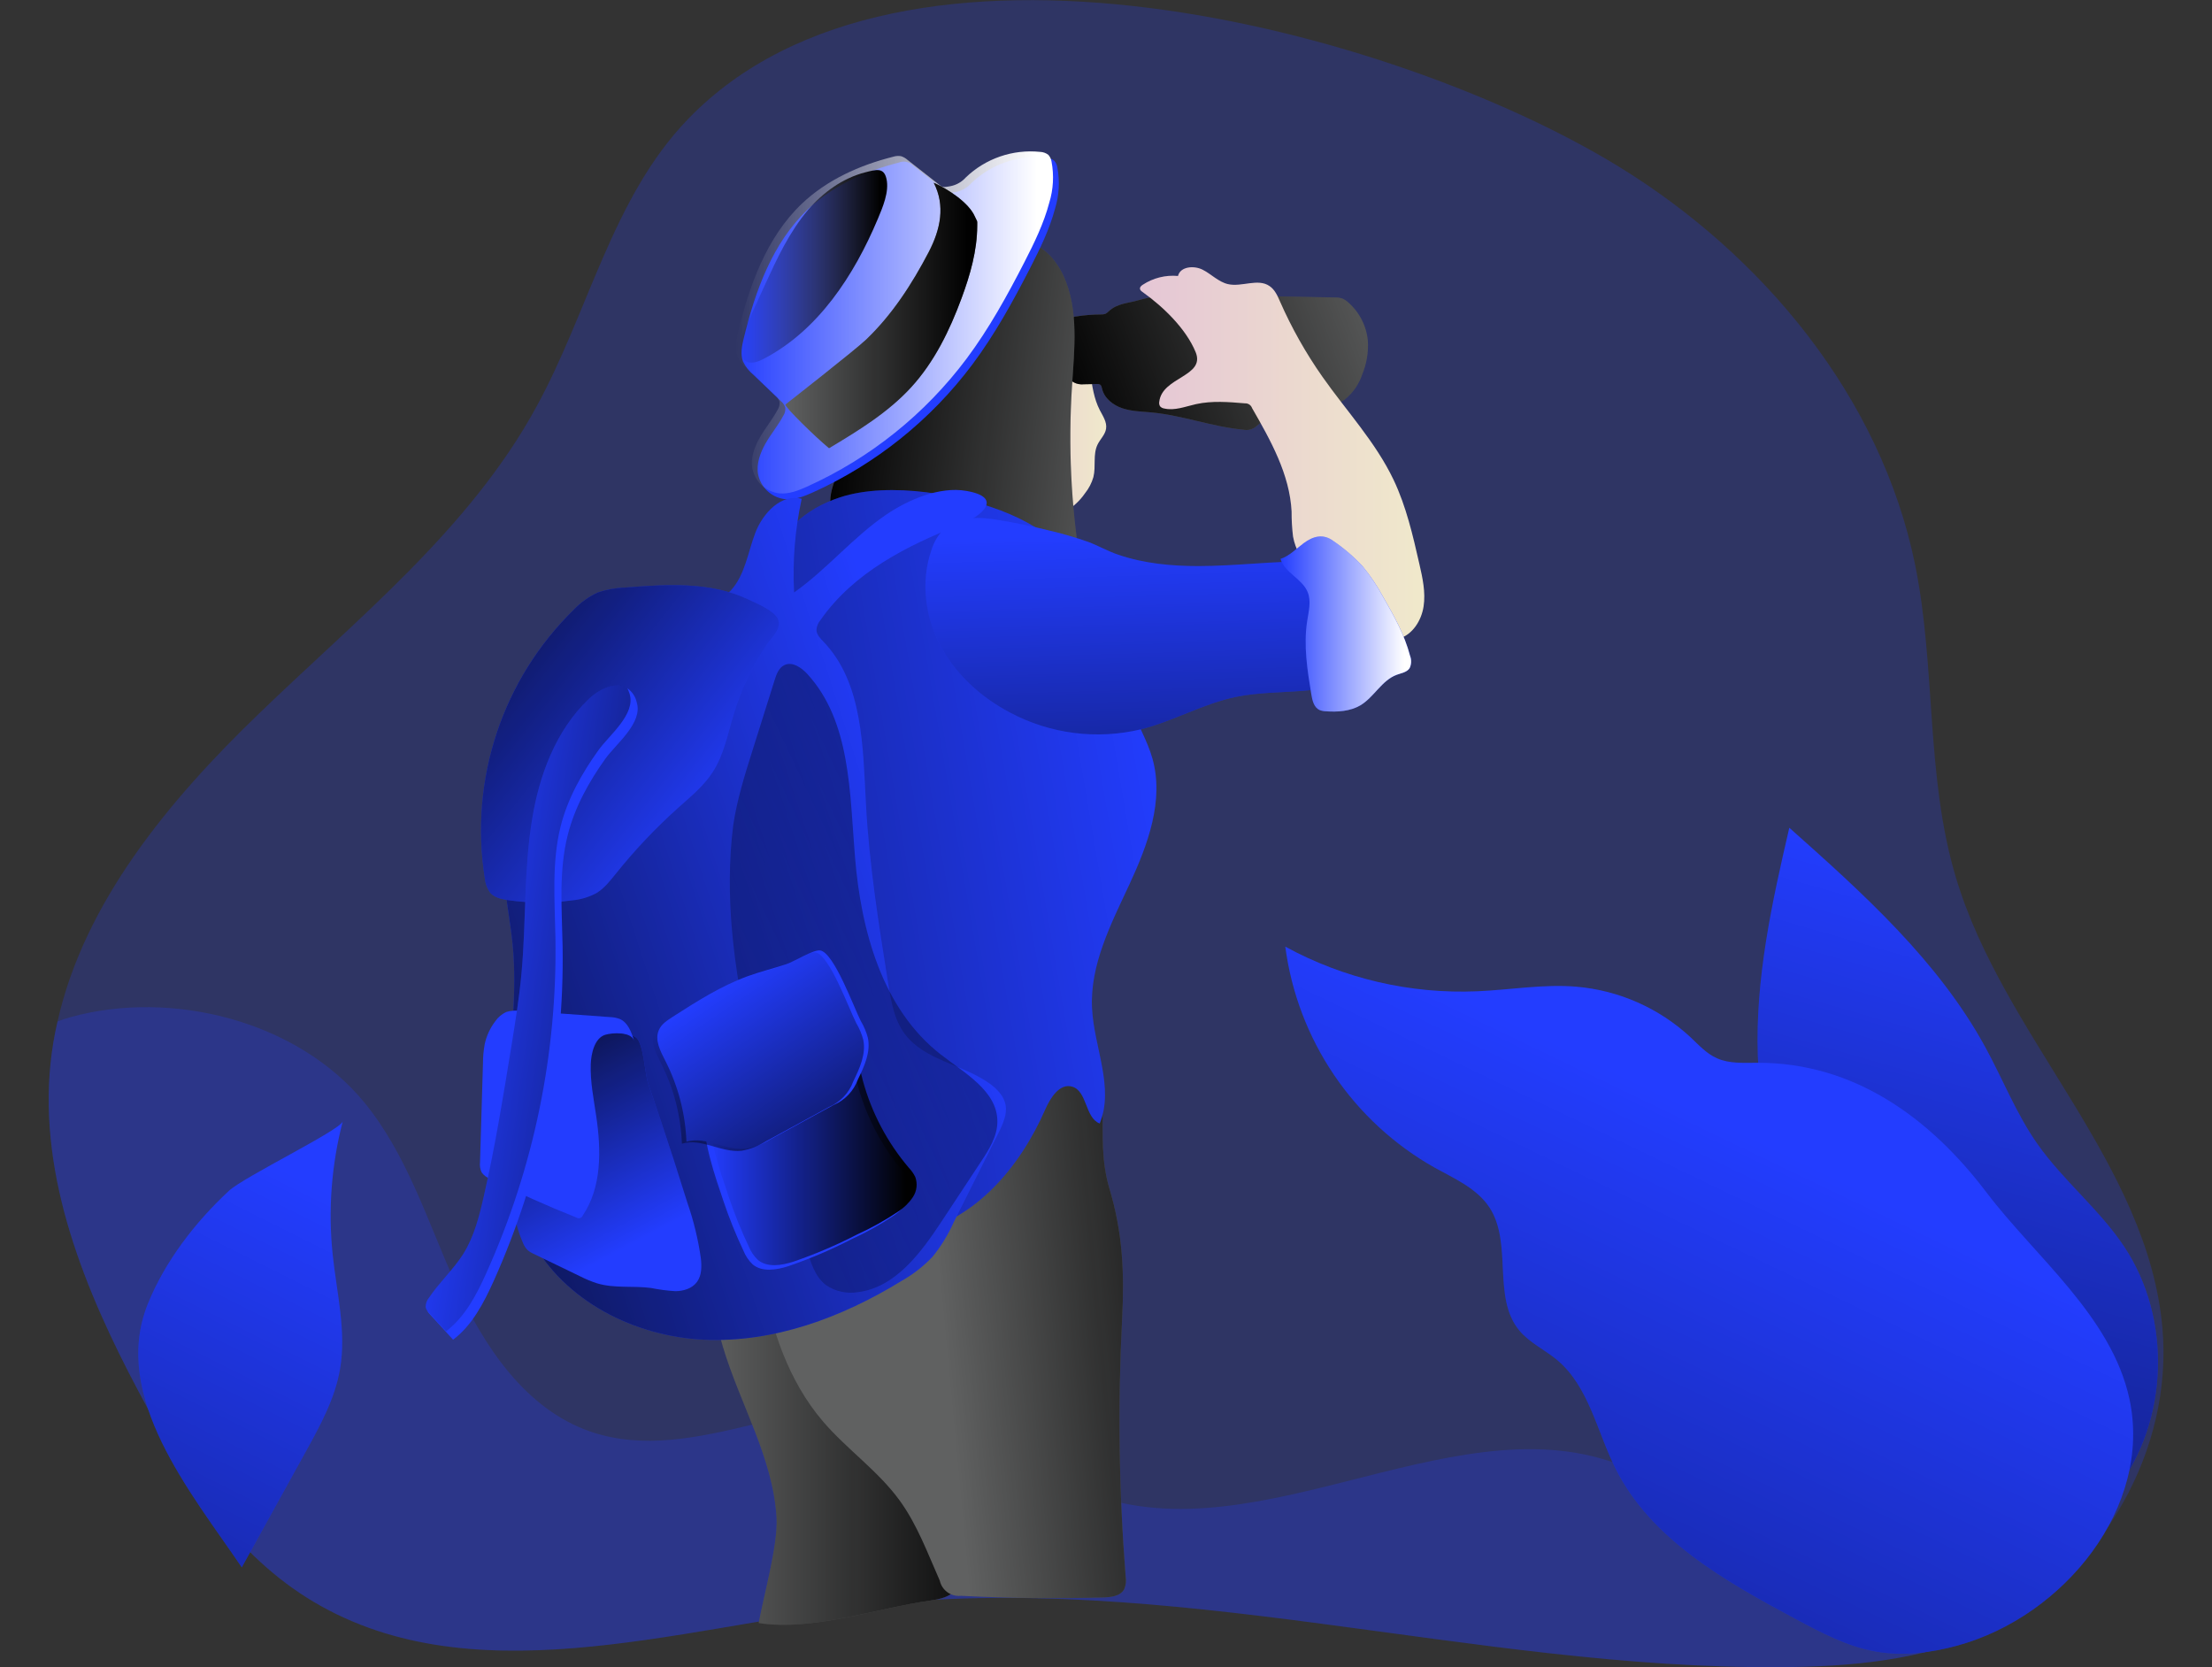 <svg width="406" height="306" viewBox="0 0 406 306" fill="none" xmlns="http://www.w3.org/2000/svg">
<rect x="0" y="0" width="406" height="306" fill="#333333" stroke="none"/>
<path opacity="0.24" d="M366.324 298.534C365.717 298.837 365.11 299.141 364.503 299.418C352.799 304.753 339.656 305.916 326.783 305.987C270.456 306.394 214.458 288.064 158.485 294.736C123.827 298.863 85.727 311.807 56.223 293.173C42.394 284.421 33.216 270.037 25.53 255.576C15.61 236.923 7.142 216.268 9.267 195.231C9.532 192.623 9.963 190.034 10.559 187.481C15.468 165.592 31.04 146.88 47.419 131.082C65.698 113.411 86.172 97.102 98.36 74.832C108.048 57.232 112.344 36.273 126.301 21.837C165.558 -18.853 255.71 5.283 296.924 30.46C323.592 46.768 345.184 72.907 351.482 103.522C355.357 122.459 353.419 142.404 358.961 160.941C367.687 190.29 394.252 213.322 396.907 243.808C398.825 265.891 386.082 288.522 366.324 298.534Z" fill="#233DFF"/>
<path opacity="0.24" d="M366.324 298.534C365.717 298.837 365.11 299.141 364.503 299.418C352.799 304.753 339.656 305.916 326.783 305.987C270.456 306.394 214.458 288.064 158.485 294.736C123.827 298.863 85.727 311.806 56.223 293.173C42.394 284.421 33.216 270.037 25.53 255.576C15.61 236.923 7.142 216.267 9.267 195.231C9.532 192.623 9.963 190.034 10.559 187.48C11.364 187.161 12.188 186.889 13.026 186.667C31.556 181.564 54.563 187.377 66.848 202.316C74.785 212.005 78.532 224.335 83.686 235.767C88.84 247.199 96.507 258.644 108.333 262.739C127.709 269.437 148.888 253.89 168.807 258.541C180.135 261.221 189.01 269.998 199.906 274.093C231.632 286.049 268.77 255.686 299.611 269.818C303.15 271.439 306.464 273.635 310.184 274.72C314.86 276.115 319.814 275.708 324.691 275.611C332.468 275.434 340.245 276.033 347.904 277.4C351.895 278.137 356.042 279.17 358.922 282.005C360.996 284.027 362.184 286.785 363.224 289.485C364.387 292.436 365.426 295.472 366.324 298.534Z" fill="#233DFF"/>
<path d="M322.637 193.771C322.159 179.652 325.221 165.682 328.418 151.925C341.936 163.957 355.726 176.332 364.387 192.189C367.617 198.099 370.084 204.461 373.946 209.951C378.694 216.72 385.359 221.977 389.919 228.869C398.632 242.032 398.051 260.672 388.53 273.267C387.668 274.585 386.471 275.65 385.062 276.354C383.254 277.11 381.187 276.748 379.288 276.276C362.592 272.13 348.408 259.619 341.588 243.911C334.212 226.931 323.296 213.309 322.637 193.771Z" fill="#233DFF"/>
<path d="M322.637 193.771C322.159 179.652 325.221 165.682 328.418 151.925C341.936 163.957 355.726 176.332 364.387 192.189C367.617 198.099 370.084 204.461 373.946 209.951C378.694 216.72 385.359 221.977 389.919 228.869C398.632 242.032 398.051 260.672 388.53 273.267C387.668 274.585 386.471 275.65 385.062 276.354C383.254 277.11 381.187 276.748 379.288 276.276C362.592 272.13 348.408 259.619 341.588 243.911C334.212 226.931 323.296 213.309 322.637 193.771Z" fill="url(#paint0_linear_3400_13944)"/>
<path d="M132.657 247.089C135.796 257.675 141.906 267.551 142.533 278.569C142.817 283.601 140.143 292.934 139.258 297.888C149.043 299.444 160.843 295.188 170.648 293.78C172.127 293.567 173.677 293.289 174.84 292.352C176.002 291.416 176.584 290.027 177.126 288.664C184.973 268.85 188.305 247.536 186.879 226.272C186.653 222.998 186.304 219.678 185.103 216.623C184.873 215.863 184.423 215.189 183.811 214.685C183.02 214.26 182.121 214.08 181.227 214.168L156.794 214.304C149.366 214.343 137.643 214.149 132.095 220.201C127.012 225.684 130.739 240.624 132.657 247.089Z" fill="#606161"/>
<path d="M132.657 247.089C135.796 257.675 141.906 267.551 142.533 278.569C142.817 283.601 140.143 292.934 139.258 297.888C149.043 299.444 160.843 295.188 170.648 293.78C172.127 293.567 173.677 293.289 174.84 292.352C176.002 291.416 176.584 290.027 177.126 288.664C184.973 268.85 188.305 247.536 186.879 226.272C186.653 222.998 186.304 219.678 185.103 216.623C184.873 215.863 184.423 215.189 183.811 214.685C183.02 214.26 182.121 214.08 181.227 214.168L156.794 214.304C149.366 214.343 137.643 214.149 132.095 220.201C127.012 225.684 130.739 240.624 132.657 247.089Z" fill="url(#paint1_linear_3400_13944)"/>
<path d="M205.958 242.096C205.146 257.834 205.362 273.608 206.604 289.317C206.745 290.109 206.655 290.925 206.345 291.668C205.661 292.96 203.943 293.153 202.47 293.199C193.772 293.44 185.072 293.339 176.37 292.895C175.495 292.991 174.616 292.76 173.901 292.248C173.186 291.735 172.685 290.977 172.495 290.118C170.266 285.099 168.367 279.861 165.138 275.418C161.172 269.947 155.45 266.026 151.051 260.892C144.683 253.432 141.441 243.756 139.871 234.081C139.458 231.543 139.225 228.662 140.853 226.666C142.293 224.89 144.728 224.38 146.95 223.799C154.701 221.758 161.663 217.559 168.51 213.406C174 210.074 179.548 206.728 184.443 202.543C188.435 199.132 192.427 192.925 198.53 195.231C202.309 196.659 202.438 199.862 202.405 203.46C202.405 208.627 202.147 213.096 203.62 218.115C206.074 226.272 206.391 233.629 205.958 242.096Z" fill="#606161"/>
<path d="M205.958 242.096C205.146 257.834 205.362 273.608 206.604 289.317C206.745 290.109 206.655 290.925 206.345 291.668C205.661 292.96 203.943 293.153 202.47 293.199C193.772 293.44 185.072 293.339 176.37 292.895C175.495 292.991 174.616 292.76 173.901 292.248C173.186 291.735 172.685 290.977 172.495 290.118C170.266 285.099 168.367 279.861 165.138 275.418C161.172 269.947 155.45 266.026 151.051 260.892C144.683 253.432 141.441 243.756 139.871 234.081C139.458 231.543 139.225 228.662 140.853 226.666C142.293 224.89 144.728 224.38 146.95 223.799C154.701 221.758 161.663 217.559 168.51 213.406C174 210.074 179.548 206.728 184.443 202.543C188.435 199.132 192.427 192.925 198.53 195.231C202.309 196.659 202.438 199.862 202.405 203.46C202.405 208.627 202.147 213.096 203.62 218.115C206.074 226.272 206.391 233.629 205.958 242.096Z" fill="url(#paint2_linear_3400_13944)"/>
<path d="M192.388 58.407C193.929 58.404 195.431 58.886 196.684 59.783C197.351 60.34 197.901 61.022 198.305 61.792C200.552 65.88 199.719 71.099 201.851 75.252C202.419 76.35 203.207 77.474 203.013 78.695C202.845 79.786 201.941 80.593 201.457 81.582C200.565 83.403 201.179 85.599 200.688 87.562C200.379 88.64 199.859 89.646 199.157 90.521C198.206 91.905 196.96 93.061 195.508 93.905C194.78 94.322 193.974 94.587 193.14 94.684C192.307 94.78 191.462 94.707 190.657 94.467C188.901 93.873 187.635 92.368 186.498 90.902C185.339 89.521 184.38 87.984 183.65 86.335C182.526 83.519 182.655 80.38 182.81 77.351C183.12 71.105 183.482 57.987 192.388 58.407Z" fill="url(#paint3_linear_3400_13944)"/>
<path d="M203.452 57.174C203.301 57.334 203.127 57.471 202.936 57.581C202.673 57.683 202.391 57.727 202.109 57.71C200.564 57.718 199.023 57.843 197.497 58.084C197.237 58.101 196.986 58.191 196.774 58.343C196.568 58.578 196.445 58.876 196.425 59.189C195.97 61.996 195.84 64.846 196.038 67.682C196.102 68.586 196.257 69.62 197 70.136C197.6 70.468 198.289 70.603 198.97 70.524L201.34 70.479C201.539 70.459 201.738 70.497 201.915 70.589C202.161 70.744 202.212 71.073 202.283 71.357C202.69 73.114 204.311 74.374 206.023 74.942C207.735 75.51 209.575 75.53 211.371 75.698C217.042 76.24 222.474 78.326 228.164 78.862C228.61 78.962 229.074 78.949 229.515 78.826C229.955 78.704 230.358 78.474 230.689 78.158L234.158 75.426C234.468 75.144 234.83 74.924 235.223 74.78C235.553 74.7 235.893 74.674 236.231 74.703C239.874 74.851 243.898 75.465 246.836 73.314C248.321 72.114 249.43 70.514 250.033 68.703C250.813 66.809 251.168 64.767 251.073 62.722C250.857 59.92 249.546 57.317 247.424 55.475C247.11 55.183 246.747 54.949 246.352 54.784C245.886 54.641 245.399 54.578 244.912 54.597L232.885 54.364C227.034 54.254 221.182 54.144 215.33 54.235C213.201 54.211 211.08 54.496 209.033 55.081C207.024 55.688 205.08 55.636 203.452 57.174Z" fill="#606161"/>
<path d="M203.452 57.174C203.301 57.334 203.127 57.471 202.936 57.581C202.673 57.683 202.391 57.727 202.109 57.71C200.564 57.718 199.023 57.843 197.497 58.084C197.237 58.101 196.986 58.191 196.774 58.343C196.568 58.578 196.445 58.876 196.425 59.189C195.97 61.996 195.84 64.846 196.038 67.682C196.102 68.586 196.257 69.62 197 70.136C197.6 70.468 198.289 70.603 198.97 70.524L201.34 70.479C201.539 70.459 201.738 70.497 201.915 70.589C202.161 70.744 202.212 71.073 202.283 71.357C202.69 73.114 204.311 74.374 206.023 74.942C207.735 75.51 209.575 75.53 211.371 75.698C217.042 76.24 222.474 78.326 228.164 78.862C228.61 78.962 229.074 78.949 229.515 78.826C229.955 78.704 230.358 78.474 230.689 78.158L234.158 75.426C234.468 75.144 234.83 74.924 235.223 74.78C235.553 74.7 235.893 74.674 236.231 74.703C239.874 74.851 243.898 75.465 246.836 73.314C248.321 72.114 249.43 70.514 250.033 68.703C250.813 66.809 251.168 64.767 251.073 62.722C250.857 59.92 249.546 57.317 247.424 55.475C247.11 55.183 246.747 54.949 246.352 54.784C245.886 54.641 245.399 54.578 244.912 54.597L232.885 54.364C227.034 54.254 221.182 54.144 215.33 54.235C213.201 54.211 211.08 54.496 209.033 55.081C207.024 55.688 205.08 55.636 203.452 57.174Z" fill="url(#paint4_linear_3400_13944)"/>
<path d="M195.165 50.547C198.059 56.818 197.193 64.11 196.754 70.976C196.061 81.79 196.575 92.647 198.285 103.348C194.765 100.325 190.321 98.542 185.787 97.535C181.253 96.527 176.602 96.308 171.965 96.075C170.977 95.972 169.979 96.022 169.007 96.224C166.462 96.87 164.905 99.453 164.053 101.953C163.2 104.452 162.761 107.12 161.217 109.283L162.509 97.548C162.708 96.581 162.618 95.577 162.251 94.66C161.833 93.969 161.21 93.424 160.468 93.104C159.211 92.501 157.819 92.236 156.429 92.333C155.038 92.43 153.697 92.887 152.537 93.659C151.639 89.39 154.868 85.45 155.908 81.213C156.651 78.197 156.263 75.026 156.057 71.925C155.708 67.168 155.849 62.387 156.477 57.658C156.864 54.822 157.465 51.968 158.879 49.487C161.185 45.444 165.409 42.835 169.782 41.239C174.535 39.509 180.355 38.966 184.224 42.221C185.173 43.022 186.084 44.23 187.35 44.514C188.454 44.76 189.287 44.514 190.385 45.115C192.543 46.264 194.125 48.37 195.165 50.547Z" fill="#606161"/>
<path d="M195.165 50.547C198.059 56.818 197.193 64.11 196.754 70.976C196.061 81.79 196.575 92.647 198.285 103.348C194.765 100.325 190.321 98.542 185.787 97.535C181.253 96.527 176.602 96.308 171.965 96.075C170.977 95.972 169.979 96.022 169.007 96.224C166.462 96.87 164.905 99.453 164.053 101.953C163.2 104.452 162.761 107.12 161.217 109.283L162.509 97.548C162.708 96.581 162.618 95.577 162.251 94.66C161.833 93.969 161.21 93.424 160.468 93.104C159.211 92.501 157.819 92.236 156.429 92.333C155.038 92.43 153.697 92.887 152.537 93.659C151.639 89.39 154.868 85.45 155.908 81.213C156.651 78.197 156.263 75.026 156.057 71.925C155.708 67.168 155.849 62.387 156.477 57.658C156.864 54.822 157.465 51.968 158.879 49.487C161.185 45.444 165.409 42.835 169.782 41.239C174.535 39.509 180.355 38.966 184.224 42.221C185.173 43.022 186.084 44.23 187.35 44.514C188.454 44.76 189.287 44.514 190.385 45.115C192.543 46.264 194.125 48.37 195.165 50.547Z" fill="url(#paint5_linear_3400_13944)"/>
<path d="M173.767 35.22L167.644 30.421C167.307 30.065 166.869 29.82 166.39 29.717C165.91 29.614 165.411 29.66 164.957 29.846C158.808 31.403 152.834 34.096 148.235 38.462C141.776 44.605 138.605 53.44 136.506 62.114C136.17 63.516 135.86 65.028 136.383 66.365C136.845 67.314 137.506 68.154 138.321 68.825L143.327 73.631C143.706 73.933 143.989 74.339 144.14 74.8C144.195 75.332 144.063 75.866 143.766 76.311C142.823 78.074 141.525 79.624 140.536 81.349C139.548 83.073 138.792 85.095 139.148 87.065C139.389 88.262 140.007 89.35 140.911 90.17C141.816 90.99 142.958 91.5 144.173 91.625C145.904 91.767 147.589 91.095 149.178 90.385C160.78 85.148 170.866 77.058 178.495 66.868C182.59 61.378 185.916 55.346 189.049 49.249C190.864 45.709 192.633 42.105 193.654 38.269C194.402 35.82 194.543 33.227 194.067 30.712C193.994 30.259 193.795 29.836 193.492 29.491C193.058 29.146 192.522 28.954 191.968 28.942C189.489 28.673 186.98 28.95 184.619 29.753C182.258 30.557 180.102 31.867 178.301 33.592C177.588 34.408 176.633 34.974 175.576 35.207C175.052 35.317 174.187 35.53 173.767 35.22Z" fill="#233DFF"/>
<path d="M172.702 34.154L166.579 29.355C166.226 29.035 165.807 28.797 165.351 28.658C164.86 28.583 164.358 28.625 163.885 28.781C157.743 30.331 151.762 33.024 147.17 37.39C140.711 43.539 137.54 52.375 135.441 61.049C135.105 62.45 134.795 63.955 135.318 65.299C135.777 66.248 136.439 67.086 137.256 67.753L142.261 72.559C142.643 72.859 142.926 73.266 143.075 73.728C143.136 74.259 143.006 74.795 142.707 75.239C141.764 77.002 140.466 78.559 139.477 80.283C138.489 82.008 137.734 84.023 138.089 85.993C138.33 87.189 138.947 88.278 139.849 89.099C140.752 89.92 141.893 90.432 143.107 90.559C144.845 90.701 146.53 90.03 148.119 89.319C159.72 84.085 169.805 75.993 177.43 65.803C181.531 60.306 184.857 54.28 187.99 48.183C189.805 44.644 191.574 41.039 192.588 37.203C193.336 34.757 193.478 32.166 193.002 29.653C192.931 29.2 192.734 28.777 192.433 28.432C191.996 28.087 191.459 27.892 190.903 27.876C188.429 27.622 185.929 27.908 183.577 28.716C181.225 29.523 179.077 30.832 177.281 32.553C176.553 33.377 175.575 33.942 174.497 34.161C173.98 34.238 173.115 34.484 172.702 34.154Z" fill="url(#paint6_linear_3400_13944)"/>
<path d="M138.476 120.832C138.141 142.346 137.676 163.944 134.317 185.194C132.909 194.127 130.991 203.246 132.702 212.121C132.923 214.395 133.792 216.558 135.208 218.351C136.623 220.144 138.525 221.493 140.685 222.235C144.234 223.747 147.941 224.856 151.736 225.542C157.097 226.627 162.658 227.325 168.013 226.188C179.128 223.85 187.279 214.058 191.833 203.653C192.789 201.47 194.507 198.764 196.793 199.442C199.59 200.269 199.125 205.145 201.844 206.205C204.55 199.584 200.798 192.228 200.436 185.084C200.029 177.088 203.917 169.583 207.295 162.323C210.673 155.064 213.702 146.912 211.519 139.207C210.57 135.842 208.677 132.826 207.547 129.519C205.926 124.804 205.9 119.682 204.537 114.883C201.902 105.57 194.261 98.168 185.355 94.37C176.868 90.746 163.304 88.311 154.204 91.276C140.576 95.739 138.677 108.153 138.476 120.832Z" fill="#233DFF"/>
<path d="M138.476 120.832C138.141 142.346 137.676 163.944 134.317 185.194C132.909 194.127 130.991 203.246 132.702 212.121C132.923 214.395 133.792 216.558 135.208 218.351C136.623 220.144 138.525 221.493 140.685 222.235C144.234 223.747 147.941 224.856 151.736 225.542C157.097 226.627 162.658 227.325 168.013 226.188C179.128 223.85 187.279 214.058 191.833 203.653C192.789 201.47 194.507 198.764 196.793 199.442C199.59 200.269 199.125 205.145 201.844 206.205C204.55 199.584 200.798 192.228 200.436 185.084C200.029 177.088 203.917 169.583 207.295 162.323C210.673 155.064 213.702 146.912 211.519 139.207C210.57 135.842 208.677 132.826 207.547 129.519C205.926 124.804 205.9 119.682 204.537 114.883C201.902 105.57 194.261 98.168 185.355 94.37C176.868 90.746 163.304 88.311 154.204 91.276C140.576 95.739 138.677 108.153 138.476 120.832Z" fill="url(#paint7_linear_3400_13944)"/>
<path d="M183.54 95.481C180.045 94.887 176.034 94.59 173.393 96.954C172.25 98.07 171.41 99.46 170.951 100.99C168.968 106.668 169.776 113.133 172.572 118.429C175.369 123.725 180.039 127.969 185.361 130.772C192.741 134.706 201.306 135.802 209.439 133.853C215.395 132.348 220.846 129.138 226.878 127.904C234.784 126.277 243.71 128.021 250.453 123.577C251.185 123.136 251.82 122.552 252.32 121.859C252.822 121.048 253.121 120.129 253.192 119.178C253.734 114.224 250.821 109.49 247.379 105.931C246.489 104.904 245.387 104.082 244.149 103.522C243.024 103.149 241.84 102.982 240.655 103.031C233.744 102.967 226.859 103.89 219.948 103.897C214.994 103.897 209.969 103.425 205.267 101.817C203.329 101.171 201.618 100.164 199.745 99.46C197.39 98.633 194.993 97.934 192.563 97.367C189.561 96.618 186.554 95.989 183.54 95.481Z" fill="#233DFF"/>
<path d="M183.54 95.481C180.045 94.887 176.034 94.59 173.393 96.954C172.25 98.07 171.41 99.46 170.951 100.99C168.968 106.668 169.776 113.133 172.572 118.429C175.369 123.725 180.039 127.969 185.361 130.772C192.741 134.706 201.306 135.802 209.439 133.853C215.395 132.348 220.846 129.138 226.878 127.904C234.784 126.277 243.71 128.021 250.453 123.577C251.185 123.136 251.82 122.552 252.32 121.859C252.822 121.048 253.121 120.129 253.192 119.178C253.734 114.224 250.821 109.49 247.379 105.931C246.489 104.904 245.387 104.082 244.149 103.522C243.024 103.149 241.84 102.982 240.655 103.031C233.744 102.967 226.859 103.89 219.948 103.897C214.994 103.897 209.969 103.425 205.267 101.817C203.329 101.171 201.618 100.164 199.745 99.46C197.39 98.633 194.993 97.934 192.563 97.367C189.561 96.618 186.554 95.989 183.54 95.481Z" fill="url(#paint8_linear_3400_13944)"/>
<path d="M212.779 73.715C212.722 74.001 212.768 74.298 212.908 74.554C213.099 74.779 213.365 74.926 213.657 74.968C215.595 75.433 217.578 74.606 219.528 74.173C222.467 73.527 225.522 73.779 228.519 74.031C228.8 74.016 229.078 74.093 229.311 74.25C229.544 74.408 229.72 74.637 229.811 74.903C233.221 80.832 236.715 87.052 237.064 93.886C237.055 95.422 237.143 96.959 237.329 98.484C238.194 103.244 242.296 106.59 245.441 110.259C246.972 112.048 248.341 114.005 250.182 115.484C252.023 116.963 254.483 117.899 256.738 117.234C259.263 116.498 260.891 113.908 261.291 111.311C261.691 108.715 261.104 106.073 260.516 103.509C259.321 98.258 258.107 92.956 255.795 88.092C252.494 81.149 247.14 75.439 242.728 69.155C239.684 64.822 237.077 60.199 234.945 55.352C234.48 54.286 233.99 53.156 233.008 52.497C230.876 51.031 227.925 52.723 225.399 52.149C223.649 51.748 222.338 50.314 220.736 49.501C219.134 48.687 216.635 48.913 216.215 50.65C213.942 50.442 211.666 51.009 209.756 52.258C209.498 52.426 209.22 52.665 209.233 52.969C209.246 53.272 209.504 53.453 209.737 53.615C213.476 56.289 217.675 60.3 219.457 64.64C221.279 69.116 213.321 69.161 212.779 73.715Z" fill="url(#paint9_linear_3400_13944)"/>
<path d="M152.163 82.266C157.549 79.037 163.013 75.704 167.257 71.06C171.5 66.416 174.316 60.629 176.493 54.719C178.069 50.456 179.348 46.013 179.361 41.472C179.361 40.225 179.438 40.91 178.941 39.767C177.836 37.183 173.922 34.664 171.378 33.534C173.541 37.739 172.637 42.079 170.454 46.277C167.392 52.129 163.769 57.735 158.996 62.302C157.058 64.175 144.141 74.257 144.141 74.257C144.141 74.8 149.54 80.096 152.163 82.266Z" fill="#606161"/>
<path d="M152.163 82.266C157.549 79.037 163.013 75.704 167.257 71.06C171.5 66.416 174.316 60.629 176.493 54.719C178.069 50.456 179.348 46.013 179.361 41.472C179.361 40.225 179.438 40.91 178.941 39.767C177.836 37.183 173.922 34.664 171.378 33.534C173.541 37.739 172.637 42.079 170.454 46.277C167.392 52.129 163.769 57.735 158.996 62.302C157.058 64.175 144.141 74.257 144.141 74.257C144.141 74.8 149.54 80.096 152.163 82.266Z" fill="url(#paint10_linear_3400_13944)"/>
<path d="M161.114 40.187C156.748 50.573 150.173 60.648 140.181 65.854C139.212 66.358 138.076 66.817 137.068 66.397C136.593 66.151 136.2 65.771 135.941 65.303C135.681 64.835 135.565 64.301 135.608 63.768C135.713 62.702 136.029 61.668 136.538 60.726L140.414 52.246C142.629 47.421 144.883 42.557 148.339 38.501C151.064 35.317 154.675 32.688 158.789 31.636C160.727 31.151 162.232 30.634 162.71 32.843C163.239 35.201 162.006 38.068 161.114 40.187Z" fill="url(#paint11_linear_3400_13944)"/>
<path d="M150.599 113.798C150.168 114.301 149.908 114.927 149.856 115.587C149.856 116.478 150.573 117.183 151.193 117.828C158.421 125.43 158.363 137.121 158.944 147.597C159.532 158.68 161.288 169.667 163.039 180.628C163.549 183.812 164.111 187.132 166.029 189.728C169.64 194.63 176.673 195.321 181.627 198.867C183.003 199.849 184.288 201.18 184.579 202.852C184.87 204.525 184.069 206.321 183.287 207.903L175.013 224.399C174.006 226.658 172.703 228.774 171.138 230.69C169.471 232.434 167.556 233.923 165.454 235.108C154.558 241.806 142.002 246.475 129.227 245.888C116.451 245.3 103.534 238.783 97.488 227.493C93.154 219.419 92.644 209.854 93.128 200.702C93.613 191.549 95.001 182.384 94.084 173.265C93.581 168.259 92.379 163.286 92.599 158.254C92.889 151.343 95.828 144.852 98.696 138.555C100.498 134.621 102.326 130.643 105.058 127.291C108.1 123.564 112.227 120.644 114.404 116.356C115.121 114.941 115.696 113.294 117.11 112.558C118.035 112.167 119.043 112.012 120.042 112.106C125.074 112.177 130.764 112.041 134.174 108.34C136.758 105.505 137.268 101.378 138.644 97.774C140.02 94.17 143.417 90.553 147.144 91.554C145.915 97.197 145.446 102.98 145.749 108.747C151.794 104.484 156.561 98.594 162.684 94.441C166.669 91.735 172.43 89.235 177.377 90.101C184.275 91.308 180.232 94.745 176.183 96.333C166.481 100.118 156.683 105.079 150.599 113.798Z" fill="#233DFF"/>
<path d="M150.599 113.798C150.168 114.301 149.908 114.927 149.856 115.587C149.856 116.478 150.573 117.183 151.193 117.828C158.421 125.43 158.363 137.121 158.944 147.597C159.532 158.68 161.288 169.667 163.039 180.628C163.549 183.812 164.111 187.132 166.029 189.728C169.64 194.63 176.673 195.321 181.627 198.867C183.003 199.849 184.288 201.18 184.579 202.852C184.87 204.525 184.069 206.321 183.287 207.903L175.013 224.399C174.006 226.658 172.703 228.774 171.138 230.69C169.471 232.434 167.556 233.923 165.454 235.108C154.558 241.806 142.002 246.475 129.227 245.888C116.451 245.3 103.534 238.783 97.488 227.493C93.154 219.419 92.644 209.854 93.128 200.702C93.613 191.549 95.001 182.384 94.084 173.265C93.581 168.259 92.379 163.286 92.599 158.254C92.889 151.343 95.828 144.852 98.696 138.555C100.498 134.621 102.326 130.643 105.058 127.291C108.1 123.564 112.227 120.644 114.404 116.356C115.121 114.941 115.696 113.294 117.11 112.558C118.035 112.167 119.043 112.012 120.042 112.106C125.074 112.177 130.764 112.041 134.174 108.34C136.758 105.505 137.268 101.378 138.644 97.774C140.02 94.17 143.417 90.553 147.144 91.554C145.915 97.197 145.446 102.98 145.749 108.747C151.794 104.484 156.561 98.594 162.684 94.441C166.669 91.735 172.43 89.235 177.377 90.101C184.275 91.308 180.232 94.745 176.183 96.333C166.481 100.118 156.683 105.079 150.599 113.798Z" fill="url(#paint12_linear_3400_13944)"/>
<path d="M134.582 151.447C135.273 146.77 136.694 142.249 138.115 137.741L142.178 124.823C142.513 123.758 142.933 122.589 143.934 122.091C145.401 121.355 147.099 122.518 148.204 123.732C156.18 132.451 155.954 145.569 156.93 157.318C158.034 170.836 161.967 185.22 172.676 193.545C177.088 196.981 183.088 200.269 183.062 205.862C183.062 208.581 181.499 211.029 180 213.296L172.844 224.147C169.033 229.928 164.389 236.258 157.524 237.155C155.459 237.507 153.338 237.044 151.607 235.864C149.541 234.294 148.746 231.601 148.068 229.095C141.402 204.448 131.333 177.398 134.582 151.447Z" fill="url(#paint13_linear_3400_13944)"/>
<path d="M136.448 229.54C136.827 230.501 137.411 231.367 138.16 232.079C139.91 233.526 142.513 233.086 144.677 232.402C148.667 231.033 152.553 229.375 156.302 227.441C158.96 226.235 161.513 224.811 163.937 223.185C165.011 222.483 165.93 221.569 166.637 220.498C166.984 219.96 167.201 219.348 167.27 218.711C167.34 218.074 167.26 217.43 167.037 216.83C166.73 216.224 166.336 215.667 165.868 215.176C161.893 210.504 159.001 205.009 157.4 199.087C156.625 196.213 156.16 193.242 154.959 190.523C154.831 190.168 154.608 189.855 154.313 189.618C154.05 189.487 153.764 189.411 153.471 189.394C153.177 189.377 152.884 189.421 152.608 189.522C147.77 190.574 142.816 191.685 138.676 194.392C136.307 196.056 134.097 197.937 132.075 200.011C130.68 201.354 129.259 202.678 129.214 204.726C129.104 209.822 131.191 215.706 132.792 220.466C133.83 223.561 135.05 226.591 136.448 229.54Z" fill="#233DFF"/>
<path d="M137.397 228.707C137.776 229.67 138.36 230.538 139.109 231.252C140.859 232.699 143.462 232.26 145.626 231.568C149.616 230.198 153.501 228.54 157.252 226.608C159.909 225.402 162.463 223.978 164.886 222.352C165.96 221.652 166.879 220.74 167.586 219.671C167.933 219.133 168.15 218.521 168.22 217.884C168.289 217.248 168.209 216.603 167.986 216.003C167.681 215.395 167.287 214.835 166.817 214.343C162.84 209.671 159.949 204.177 158.35 198.254C157.575 195.386 157.103 192.409 155.908 189.689C155.78 189.334 155.557 189.021 155.262 188.785C154.999 188.657 154.712 188.582 154.42 188.566C154.127 188.549 153.834 188.591 153.557 188.688C148.72 189.748 143.766 190.852 139.626 193.565C137.255 195.227 135.045 197.109 133.025 199.184C131.629 200.521 130.209 201.851 130.163 203.892C130.054 208.988 132.14 214.872 133.742 219.633C134.778 222.728 135.999 225.758 137.397 228.707Z" fill="url(#paint14_linear_3400_13944)"/>
<path d="M134.75 130.843C133.613 134.55 132.909 138.477 130.803 141.732C129.182 144.232 126.838 146.157 124.616 148.14C120.429 151.875 116.562 155.954 113.054 160.334C112.002 161.626 110.942 163.027 109.496 163.906C108.097 164.66 106.558 165.119 104.974 165.256C101.086 165.793 97.142 165.778 93.258 165.21C92.089 165.042 90.836 164.771 90.029 163.919C89.429 163.118 89.066 162.164 88.982 161.167C87.575 152.248 88.323 143.121 91.164 134.55C94.004 125.979 98.855 118.213 105.31 111.899C106.556 110.59 108.037 109.527 109.676 108.767C111.275 108.208 112.95 107.899 114.643 107.849C122.284 107.249 130.332 106.713 137.249 109.987C138.657 110.633 142.055 112.054 142.739 113.546C143.572 115.355 141.68 116.911 140.711 118.339C138.113 122.187 136.103 126.401 134.75 130.843Z" fill="#233DFF"/>
<path d="M134.75 130.843C133.613 134.55 132.909 138.477 130.803 141.732C129.182 144.232 126.838 146.157 124.616 148.14C120.429 151.875 116.562 155.954 113.054 160.334C112.002 161.626 110.942 163.027 109.496 163.906C108.097 164.66 106.558 165.119 104.974 165.256C101.086 165.793 97.142 165.778 93.258 165.21C92.089 165.042 90.836 164.771 90.029 163.919C89.429 163.118 89.066 162.164 88.982 161.167C87.575 152.248 88.323 143.121 91.164 134.55C94.004 125.979 98.855 118.213 105.31 111.899C106.556 110.59 108.037 109.527 109.676 108.767C111.275 108.208 112.95 107.899 114.643 107.849C122.284 107.249 130.332 106.713 137.249 109.987C138.657 110.633 142.055 112.054 142.739 113.546C143.572 115.355 141.68 116.911 140.711 118.339C138.113 122.187 136.103 126.401 134.75 130.843Z" fill="url(#paint15_linear_3400_13944)"/>
<path d="M137.288 179.155C132.34 180.944 127.864 183.812 123.44 186.647C122.458 187.293 121.425 187.939 120.941 189.031C120.114 190.858 121.199 192.906 122.116 194.701C124.471 199.313 125.794 204.382 125.991 209.557C129.557 208.465 133.277 211.281 136.971 210.848C138.549 210.557 140.056 209.97 141.415 209.118L153.002 202.814C154.029 202.379 154.955 201.738 155.722 200.93C156.49 200.122 157.083 199.165 157.465 198.118C158.641 195.715 159.842 193.093 159.293 190.477C159.007 189.4 158.573 188.367 158.001 187.409C156.774 185.065 153.08 174.802 150.528 174.44C149.295 174.259 145.6 176.559 144.27 176.985C141.964 177.741 139.619 178.322 137.288 179.155Z" fill="#233DFF"/>
<path d="M136.455 179.51C131.507 181.306 127.038 184.167 122.607 187.009C121.625 187.655 120.592 188.301 120.108 189.386C119.281 191.214 120.372 193.261 121.283 195.057C123.641 199.667 124.964 204.737 125.158 209.912C128.73 208.82 132.444 211.643 136.138 211.204C137.716 210.913 139.224 210.326 140.582 209.473L152.156 203.175C153.181 202.739 154.105 202.097 154.872 201.29C155.638 200.482 156.231 199.526 156.613 198.48C157.788 196.077 158.99 193.455 158.447 190.839C158.159 189.762 157.724 188.73 157.155 187.771C155.928 185.433 152.227 175.163 149.676 174.802C148.443 174.627 144.748 176.92 143.418 177.346C141.131 178.096 138.754 178.677 136.455 179.51Z" fill="url(#paint16_linear_3400_13944)"/>
<path d="M126.179 220.795C127.324 224.092 128.148 227.493 128.639 230.948C128.807 232.44 128.814 234.087 127.922 235.295C127.031 236.503 125.429 236.981 123.931 236.981C122.434 236.888 120.945 236.691 119.474 236.393C116.174 235.961 112.744 236.503 109.56 235.534C108.493 235.188 107.457 234.756 106.46 234.243L97.921 230.115C97.539 229.952 97.182 229.735 96.862 229.469C96.483 229.085 96.188 228.625 95.996 228.12C94.107 223.819 93.619 219.033 94.601 214.44C95.538 210.093 97.766 206.088 98.535 201.709C98.974 199.184 98.955 196.491 100.227 194.275C100.542 193.669 101.018 193.162 101.603 192.809C102.327 192.495 103.114 192.355 103.902 192.402C106.369 192.363 104.645 189.173 107.131 189.134C108.824 189.134 115.341 189.321 116.742 190.426C118.144 191.53 118.37 197.137 118.951 198.822C120.549 203.447 122.105 208.086 123.621 212.741C124.482 215.432 125.335 218.117 126.179 220.795Z" fill="#233DFF"/>
<path d="M126.179 220.795C127.324 224.092 128.148 227.493 128.639 230.948C128.807 232.44 128.814 234.087 127.922 235.295C127.031 236.503 125.429 236.981 123.931 236.981C122.434 236.888 120.945 236.691 119.474 236.393C116.174 235.961 112.744 236.503 109.56 235.534C108.493 235.188 107.457 234.756 106.46 234.243L97.921 230.115C97.539 229.952 97.182 229.735 96.862 229.469C96.483 229.085 96.188 228.625 95.996 228.12C94.107 223.819 93.619 219.033 94.601 214.44C95.538 210.093 97.766 206.088 98.535 201.709C98.974 199.184 98.955 196.491 100.227 194.275C100.542 193.669 101.018 193.162 101.603 192.809C102.327 192.495 103.114 192.355 103.902 192.402C106.369 192.363 104.645 189.173 107.131 189.134C108.824 189.134 115.341 189.321 116.742 190.426C118.144 191.53 118.37 197.137 118.951 198.822C120.549 203.447 122.105 208.086 123.621 212.741C124.482 215.432 125.335 218.117 126.179 220.795Z" fill="url(#paint17_linear_3400_13944)"/>
<path d="M239.312 99.673C237.916 100.7 236.683 102.043 235.029 102.579C235.779 105.124 239.001 106.209 240.009 108.657C240.694 110.323 240.203 112.203 239.925 113.979C239.228 118.448 239.957 123.021 240.687 127.458C240.868 128.563 241.165 129.835 242.179 130.313C242.552 130.461 242.948 130.542 243.348 130.552C245.518 130.707 247.811 130.552 249.678 129.467C252.203 127.962 253.618 124.856 256.376 123.848C257.222 123.538 258.236 123.389 258.727 122.634C258.896 122.283 258.991 121.901 259.005 121.512C259.02 121.123 258.953 120.735 258.811 120.373C257.803 116.498 255.84 113.01 253.863 109.561C252.791 107.557 251.523 105.664 250.078 103.91C248.451 102.152 246.629 100.585 244.646 99.24C242.87 97.948 241.068 98.381 239.312 99.673Z" fill="#233DFF"/>
<path d="M239.312 99.673C237.916 100.7 236.683 102.043 235.029 102.579C235.779 105.124 239.001 106.209 240.009 108.657C240.694 110.323 240.203 112.203 239.925 113.979C239.228 118.448 239.957 123.021 240.687 127.458C240.868 128.563 241.165 129.835 242.179 130.313C242.552 130.461 242.948 130.542 243.348 130.552C245.518 130.707 247.811 130.552 249.678 129.467C252.203 127.962 253.618 124.856 256.376 123.848C257.222 123.538 258.236 123.389 258.727 122.634C258.896 122.283 258.991 121.901 259.005 121.512C259.02 121.123 258.953 120.735 258.811 120.373C257.803 116.498 255.84 113.01 253.863 109.561C252.791 107.557 251.523 105.664 250.078 103.91C248.451 102.152 246.629 100.585 244.646 99.24C242.87 97.948 241.068 98.381 239.312 99.673Z" fill="url(#paint18_linear_3400_13944)"/>
<path d="M108.43 195.334C108.32 198.525 108.966 201.683 109.431 204.842C110.355 211.062 110.478 217.882 106.964 223.094C106.921 223.206 106.854 223.306 106.767 223.388C106.68 223.469 106.576 223.53 106.462 223.565C106.349 223.601 106.228 223.61 106.11 223.592C105.993 223.574 105.88 223.53 105.782 223.463C100.395 221.323 95.097 218.944 89.887 216.326C89.3 216.098 88.789 215.708 88.414 215.202C88.133 214.616 88.025 213.961 88.104 213.316L88.647 195.115C88.649 193.954 88.755 192.795 88.963 191.653C89.291 190.125 89.953 188.69 90.901 187.448C91.419 186.686 92.142 186.086 92.987 185.717C93.774 185.492 94.598 185.431 95.409 185.536C100.912 185.859 106.389 186.266 111.905 186.673C112.531 186.685 113.151 186.801 113.739 187.015C115.257 187.661 115.897 189.431 116.375 191.007C115.851 189.295 112.325 189.547 111.091 189.922C109.07 190.542 108.495 193.507 108.43 195.334Z" fill="#233DFF"/>
<path d="M111.149 139.207C108.113 143.457 105.51 148.107 104.218 153.216C102.526 159.837 103.133 166.819 103.262 173.665C103.601 194.842 99.277 215.834 90.597 235.153C88.775 239.17 86.676 243.239 83.162 245.894C81.774 244.35 80.353 242.813 78.938 241.27C78.703 241.043 78.506 240.779 78.357 240.488C78.247 240.316 78.171 240.126 78.131 239.926C78.112 239.29 78.328 238.669 78.738 238.182C80.631 235.353 83.214 233.015 85.029 230.147C87.031 226.957 87.968 223.217 88.801 219.555C90.9 210.377 92.392 201.07 93.903 191.782C94.614 187.384 95.325 182.985 95.725 178.535C96.584 169.157 96.132 159.675 97.663 150.394C98.954 142.333 102.009 134.066 108.048 128.298C110.025 126.432 113.08 124.965 115.153 126.328C116.029 126.944 116.642 127.866 116.871 128.912C118.027 132.658 113.138 136.475 111.149 139.207Z" fill="#233DFF"/>
<path d="M109.857 137.663C106.802 141.913 104.192 146.564 102.907 151.647C101.241 158.293 101.822 165.275 101.945 172.121C102.303 193.3 97.978 214.296 89.279 233.609C87.484 237.627 85.359 241.696 81.871 244.35C80.682 243.059 79.494 241.767 78.357 240.475C78.247 240.304 78.171 240.113 78.131 239.913C78.112 239.277 78.328 238.656 78.738 238.169C80.631 235.34 83.214 233.002 85.029 230.134C87.031 226.944 87.968 223.204 88.801 219.542C90.9 210.364 92.392 201.057 93.903 191.769C94.614 187.371 95.325 182.972 95.725 178.522C96.584 169.144 96.132 159.662 97.663 150.381C98.954 142.32 102.009 134.053 108.048 128.285C110.025 126.419 113.08 124.952 115.153 126.315C115.312 126.65 115.448 126.995 115.56 127.349C116.71 131.121 111.807 134.938 109.857 137.663Z" fill="url(#paint19_linear_3400_13944)"/>
<path d="M322.547 195.063C320.041 195.063 317.432 195.257 315.145 194.236C313.207 193.384 311.793 191.789 310.269 190.361C304.522 185.033 297.163 181.774 289.355 181.099C283.29 180.589 277.212 181.68 271.122 181.939C258.858 182.459 246.684 179.627 235.908 173.749C237.018 182.171 240.072 190.22 244.828 197.258C249.585 204.297 255.913 210.132 263.313 214.304C266.982 216.332 271.064 218.102 273.382 221.615C277.684 228.197 273.841 238.105 278.84 244.17C280.726 246.456 283.549 247.728 285.822 249.627C291.635 254.517 293.114 262.732 296.518 269.533C303.054 282.58 316.689 290.24 329.548 297.126C334.231 299.638 339.011 302.176 344.242 303.113C349.228 304.004 354.395 303.371 359.278 302.028C378.855 296.661 395.131 276.567 390.836 256.726C387.562 241.612 373.61 230.722 364.607 218.857C354.286 205.229 340.335 195.005 322.547 195.063Z" fill="#233DFF"/>
<path d="M322.547 195.063C320.041 195.063 317.432 195.257 315.145 194.236C313.207 193.384 311.793 191.789 310.269 190.361C304.522 185.033 297.163 181.774 289.355 181.099C283.29 180.589 277.212 181.68 271.122 181.939C258.858 182.459 246.684 179.627 235.908 173.749C237.018 182.171 240.072 190.22 244.828 197.258C249.585 204.297 255.913 210.132 263.313 214.304C266.982 216.332 271.064 218.102 273.382 221.615C277.684 228.197 273.841 238.105 278.84 244.17C280.726 246.456 283.549 247.728 285.822 249.627C291.635 254.517 293.114 262.732 296.518 269.533C303.054 282.58 316.689 290.24 329.548 297.126C334.231 299.638 339.011 302.176 344.242 303.113C349.228 304.004 354.395 303.371 359.278 302.028C378.855 296.661 395.131 276.567 390.836 256.726C387.562 241.612 373.61 230.722 364.607 218.857C354.286 205.229 340.335 195.005 322.547 195.063Z" fill="url(#paint20_linear_3400_13944)"/>
<path d="M62.908 205.823C60.834 213.787 60.208 222.059 61.06 230.244C61.79 237.252 63.605 244.312 62.417 251.261C61.487 256.7 58.767 261.647 56.1 266.478L44.377 287.67C35.096 273.984 20.312 256.357 27.113 239.371C30.252 231.53 35.864 224.27 42.02 218.56C44.836 215.957 62.494 207.412 62.908 205.823Z" fill="#233DFF"/>
<path d="M62.908 205.823C60.834 213.787 60.208 222.059 61.06 230.244C61.79 237.252 63.605 244.312 62.417 251.261C61.487 256.7 58.767 261.647 56.1 266.478L44.377 287.67C35.096 273.984 20.312 256.357 27.113 239.371C30.252 231.53 35.864 224.27 42.02 218.56C44.836 215.957 62.494 207.412 62.908 205.823Z" fill="url(#paint21_linear_3400_13944)"/>
<defs>
<linearGradient id="paint0_linear_3400_13944" x1="373.74" y1="163.932" x2="302.557" y2="411.176" gradientUnits="userSpaceOnUse">
<stop stop-color="#010101" stop-opacity="0"/>
<stop offset="0.95" stop-color="#010101"/>
</linearGradient>
<linearGradient id="paint1_linear_3400_13944" x1="129.518" y1="256.196" x2="187.202" y2="256.196" gradientUnits="userSpaceOnUse">
<stop stop-color="#010101" stop-opacity="0"/>
<stop offset="0.95" stop-color="#010101"/>
</linearGradient>
<linearGradient id="paint2_linear_3400_13944" x1="173.399" y1="246.398" x2="233.905" y2="240.701" gradientUnits="userSpaceOnUse">
<stop stop-color="#010101" stop-opacity="0"/>
<stop offset="0.95" stop-color="#010101"/>
</linearGradient>
<linearGradient id="paint3_linear_3400_13944" x1="182.707" y1="76.57" x2="203.045" y2="76.57" gradientUnits="userSpaceOnUse">
<stop stop-color="#E5C6D6"/>
<stop offset="0.42" stop-color="#EAD4D0"/>
<stop offset="1" stop-color="#F0E9CB"/>
</linearGradient>
<linearGradient id="paint4_linear_3400_13944" x1="256.802" y1="53.111" x2="192.737" y2="76.602" gradientUnits="userSpaceOnUse">
<stop stop-color="#010101" stop-opacity="0"/>
<stop offset="0.95" stop-color="#010101"/>
</linearGradient>
<linearGradient id="paint5_linear_3400_13944" x1="209.781" y1="79.256" x2="150.463" y2="72.378" gradientUnits="userSpaceOnUse">
<stop stop-color="#010101" stop-opacity="0"/>
<stop offset="0.95" stop-color="#010101"/>
</linearGradient>
<linearGradient id="paint6_linear_3400_13944" x1="135.034" y1="59.176" x2="193.247" y2="59.176" gradientUnits="userSpaceOnUse">
<stop stop-color="white" stop-opacity="0"/>
<stop offset="0.95" stop-color="white"/>
</linearGradient>
<linearGradient id="paint7_linear_3400_13944" x1="215.42" y1="149.399" x2="-2.397" y2="186.415" gradientUnits="userSpaceOnUse">
<stop stop-color="#010101" stop-opacity="0"/>
<stop offset="0.95" stop-color="#010101"/>
</linearGradient>
<linearGradient id="paint8_linear_3400_13944" x1="211.093" y1="97.819" x2="214.297" y2="210.287" gradientUnits="userSpaceOnUse">
<stop stop-color="#010101" stop-opacity="0"/>
<stop offset="0.95" stop-color="#010101"/>
</linearGradient>
<linearGradient id="paint9_linear_3400_13944" x1="209.233" y1="83.254" x2="261.44" y2="83.254" gradientUnits="userSpaceOnUse">
<stop stop-color="#E5C6D6"/>
<stop offset="0.42" stop-color="#EAD4D0"/>
<stop offset="1" stop-color="#F0E9CB"/>
</linearGradient>
<linearGradient id="paint10_linear_3400_13944" x1="144.121" y1="57.903" x2="179.367" y2="57.903" gradientUnits="userSpaceOnUse">
<stop stop-color="#010101" stop-opacity="0"/>
<stop offset="0.95" stop-color="#010101"/>
</linearGradient>
<linearGradient id="paint11_linear_3400_13944" x1="135.608" y1="48.887" x2="162.852" y2="48.887" gradientUnits="userSpaceOnUse">
<stop stop-color="#010101" stop-opacity="0"/>
<stop offset="0.95" stop-color="#010101"/>
</linearGradient>
<linearGradient id="paint12_linear_3400_13944" x1="174.955" y1="158.041" x2="20.253" y2="208.342" gradientUnits="userSpaceOnUse">
<stop stop-color="#010101" stop-opacity="0"/>
<stop offset="0.95" stop-color="#010101"/>
</linearGradient>
<linearGradient id="paint13_linear_3400_13944" x1="69.051" y1="218.722" x2="379.404" y2="71.615" gradientUnits="userSpaceOnUse">
<stop stop-color="#010101" stop-opacity="0"/>
<stop offset="0.95" stop-color="#010101"/>
</linearGradient>
<linearGradient id="paint14_linear_3400_13944" x1="130.15" y1="210.39" x2="168.232" y2="210.39" gradientUnits="userSpaceOnUse">
<stop stop-color="#010101" stop-opacity="0"/>
<stop offset="0.95" stop-color="#010101"/>
</linearGradient>
<linearGradient id="paint15_linear_3400_13944" x1="132.282" y1="151.014" x2="64.303" y2="97.632" gradientUnits="userSpaceOnUse">
<stop stop-color="#010101" stop-opacity="0"/>
<stop offset="0.95" stop-color="#010101"/>
</linearGradient>
<linearGradient id="paint16_linear_3400_13944" x1="130.694" y1="181.751" x2="165.571" y2="233.474" gradientUnits="userSpaceOnUse">
<stop stop-color="#010101" stop-opacity="0"/>
<stop offset="0.95" stop-color="#010101"/>
</linearGradient>
<linearGradient id="paint17_linear_3400_13944" x1="116.548" y1="228.236" x2="88.433" y2="175.564" gradientUnits="userSpaceOnUse">
<stop stop-color="#010101" stop-opacity="0"/>
<stop offset="0.95" stop-color="#010101"/>
</linearGradient>
<linearGradient id="paint18_linear_3400_13944" x1="235.029" y1="114.534" x2="259.004" y2="114.534" gradientUnits="userSpaceOnUse">
<stop stop-color="white" stop-opacity="0"/>
<stop offset="0.95" stop-color="white"/>
</linearGradient>
<linearGradient id="paint19_linear_3400_13944" x1="81.264" y1="182.707" x2="153.092" y2="193.016" gradientUnits="userSpaceOnUse">
<stop stop-color="#010101" stop-opacity="0"/>
<stop offset="0.95" stop-color="#010101"/>
</linearGradient>
<linearGradient id="paint20_linear_3400_13944" x1="320.545" y1="208.058" x2="195.263" y2="468.588" gradientUnits="userSpaceOnUse">
<stop stop-color="#010101" stop-opacity="0"/>
<stop offset="0.95" stop-color="#010101"/>
</linearGradient>
<linearGradient id="paint21_linear_3400_13944" x1="59.026" y1="218.089" x2="-53.913" y2="443.973" gradientUnits="userSpaceOnUse">
<stop stop-color="#010101" stop-opacity="0"/>
<stop offset="0.95" stop-color="#010101"/>
</linearGradient>
</defs>
</svg>
